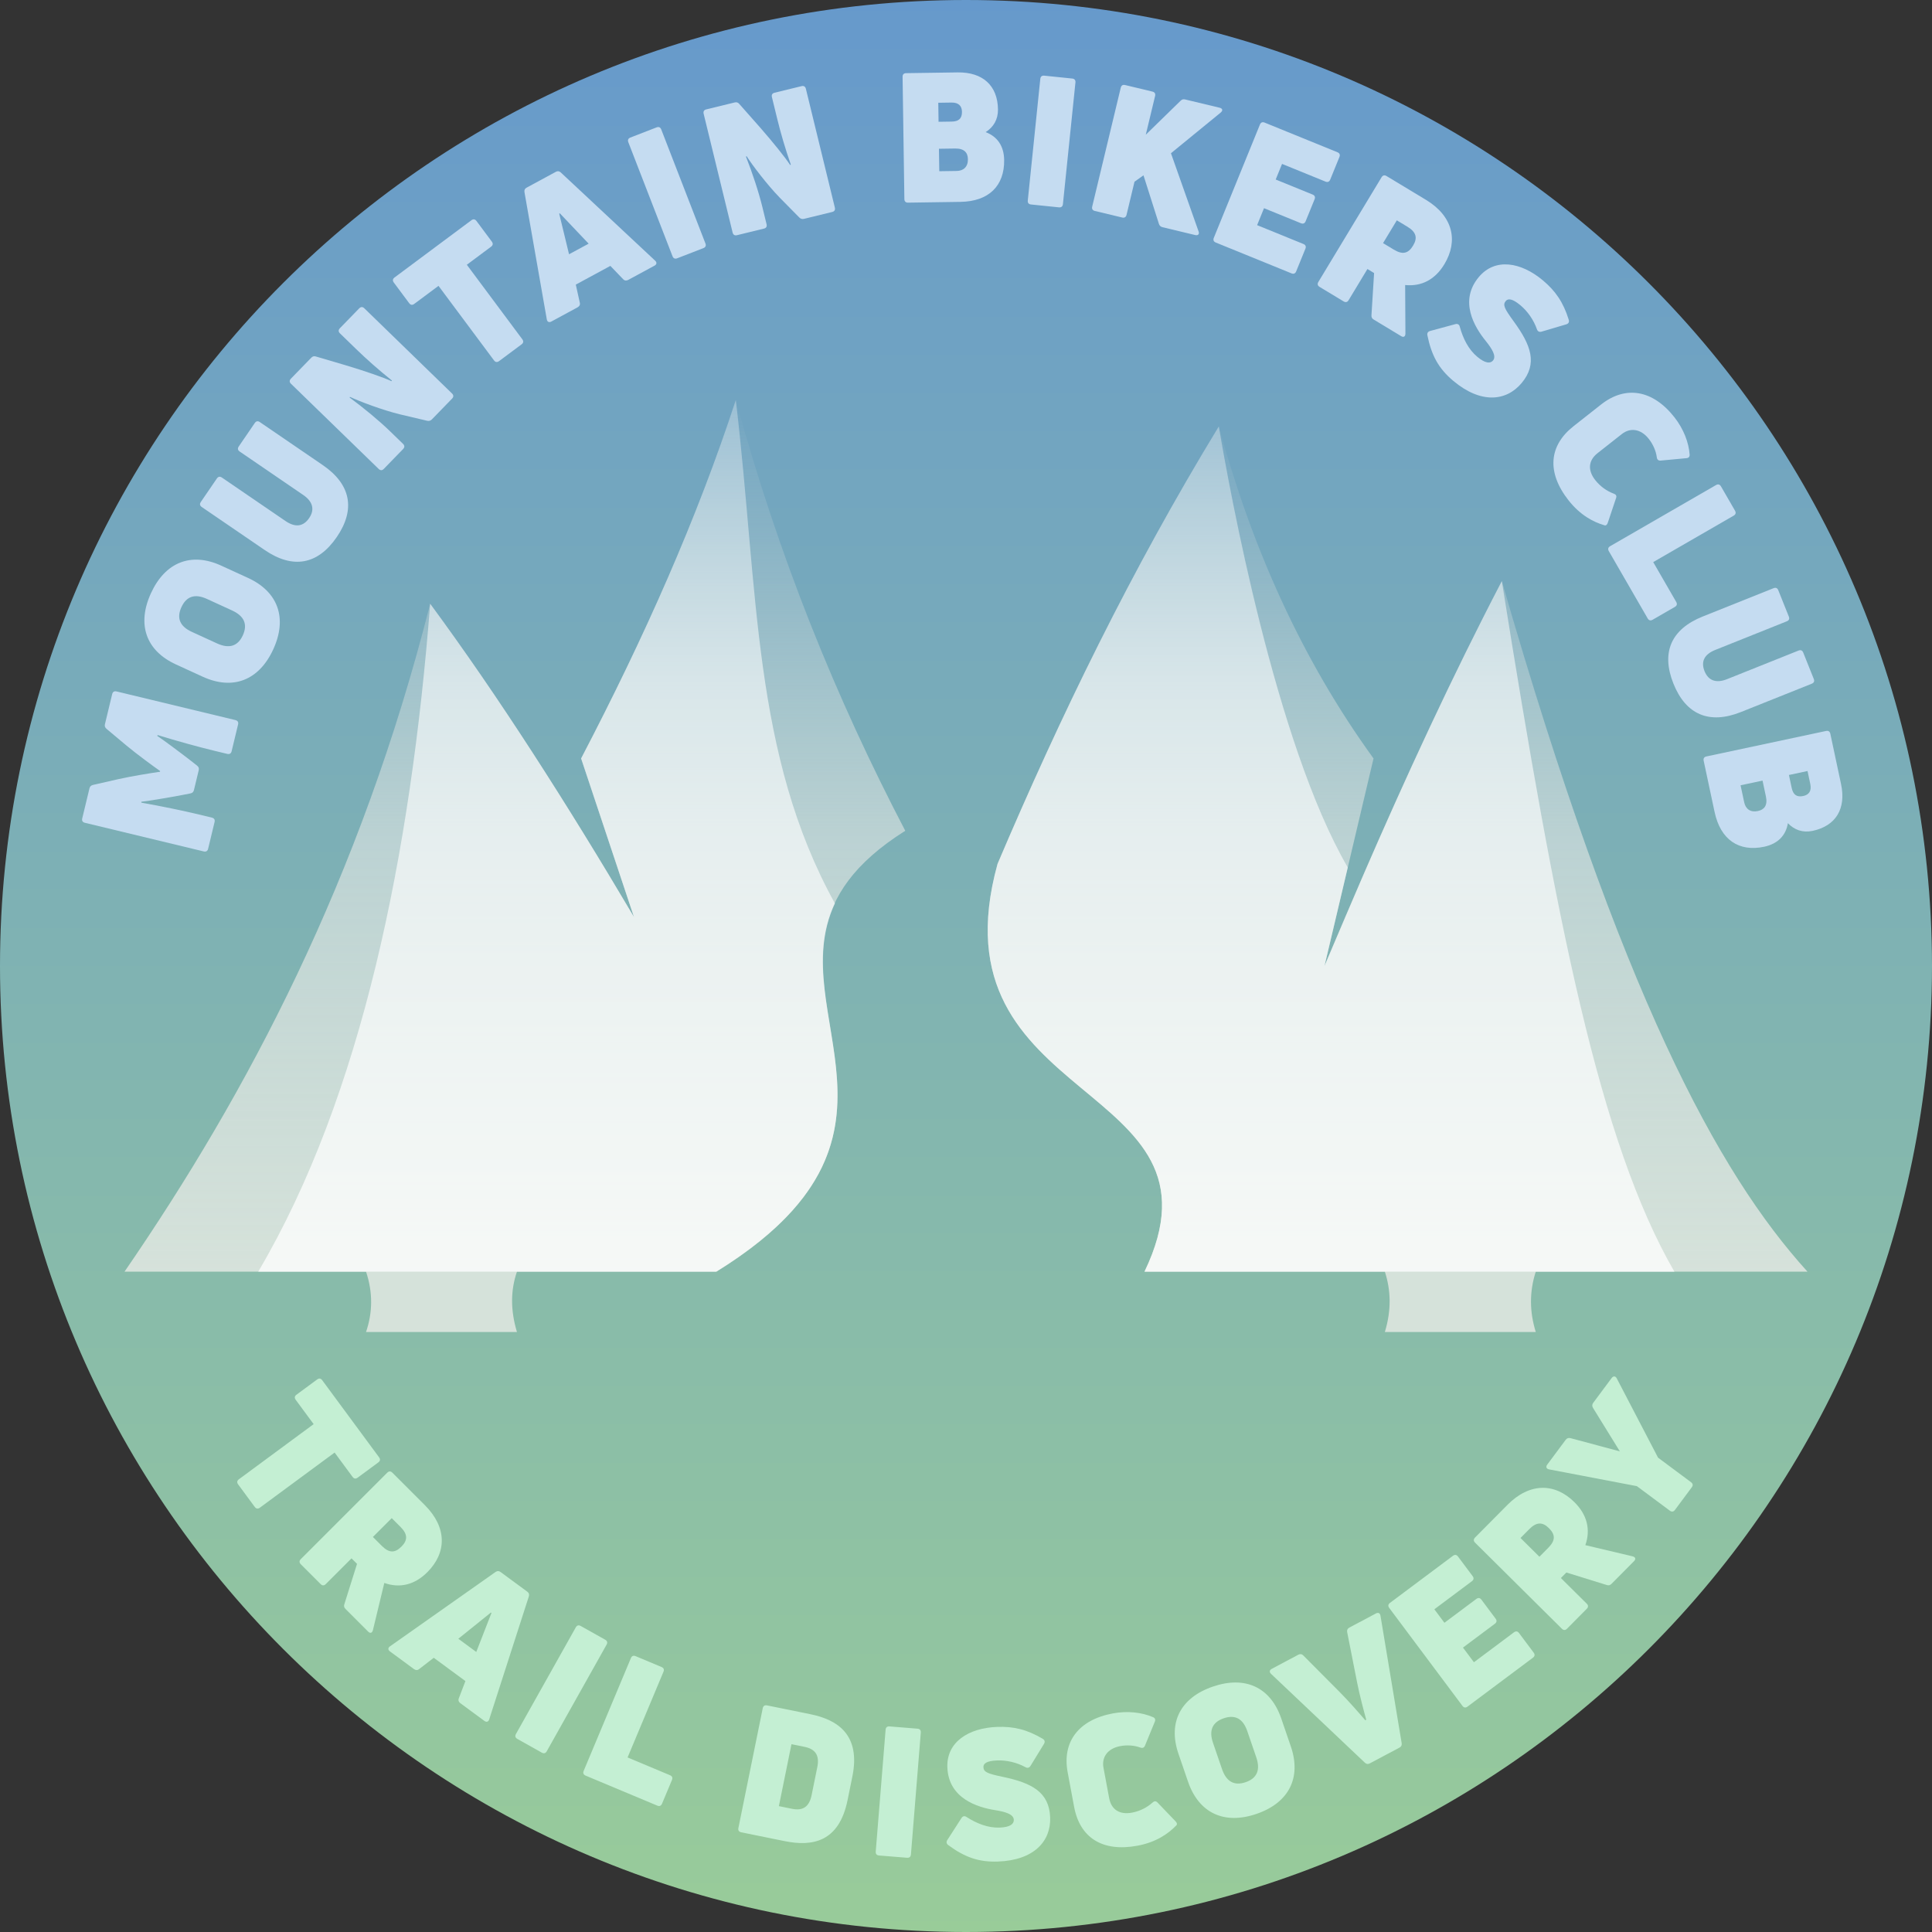 <?xml version="1.0" encoding="UTF-8" standalone="no"?><!DOCTYPE svg PUBLIC "-//W3C//DTD SVG 1.1//EN" "http://www.w3.org/Graphics/SVG/1.1/DTD/svg11.dtd"><svg width="100%" height="100%" viewBox="0 0 512 512" version="1.1" xmlns="http://www.w3.org/2000/svg" xmlns:xlink="http://www.w3.org/1999/xlink" xml:space="preserve" xmlns:serif="http://www.serif.com/" style="fill-rule:evenodd;clip-rule:evenodd;stroke-linejoin:round;stroke-miterlimit:1.414;"><rect x="0" y="0" width="512" height="512" fill="#333333" stroke="none"/><rect id="App-Icon---Flat-for-SVG" serif:id="App Icon - Flat for SVG" x="0" y="0" width="512" height="512" style="fill:none;"/><path d="M512,256c-0.136,141.427 -114.794,256 -256,256c-141.29,0 -256,-114.71 -256,-256c0,-141.29 114.71,-256 256,-256c141.206,0 255.864,114.573 256,256l0,0Z" style="fill:url(#_Linear1);"/><g id="Icon"><g><path id="Background" d="M264.357,228.929c16.622,-39.079 35.43,-77.828 58.643,-115.929c8.76,32.11 21.919,61.666 41,88l-13,55c14.882,-35.486 30.217,-69.747 47,-102c31.527,109.487 57.218,156.788 81,183l-72,0c-1.723,5.31 -1.67,10.63 0,16l-40,0c1.809,-5.949 1.563,-11.188 0,-16l-63.666,0c24.461,-51.074 -56.916,-43.188 -38.977,-108.071Zm-127.357,124.071l-40,0c1.781,-5.225 1.826,-10.561 0,-16l-64,0c32.593,-47.409 62.501,-103.918 81,-177c18.272,24.803 36.275,53.029 54,83l-14,-42c16.804,-32.205 30.753,-63.618 41,-95c11.265,41.342 26.618,79.184 44.906,114.163c-54.971,34.589 19.896,73.609 -50.028,116.837l-52.878,0c-1.692,4.923 -1.749,10.186 0,16Z" style="fill:url(#_Linear2);"/><path id="Foreground" d="M189.795,337l-121.359,0c27.501,-46.618 40.432,-110.866 45.564,-177c18.272,24.803 36.275,53.029 54,83l-14,-42c16.787,-32.17 30.724,-63.552 41,-95c6.024,50.841 4.439,93.89 26.261,133.413c-13.92,29.654 25.897,62.239 -31.466,97.587Zm74.559,-108.032c16.593,-39.048 35.397,-77.793 58.646,-115.968c2.806,16.664 15.008,83.963 34.175,116.877l-6.175,26.123l9.828,-23.013c11.796,-27.286 24.04,-53.751 37.172,-78.987c14.435,90.507 25.897,148.693 45.73,183l-140.441,0c24.556,-51.075 -56.848,-43.169 -38.935,-108.032Z" style="fill:url(#_Linear3);"/></g></g><g id="Text"><g><g><g><path d="M85.393,365.772c-0.37,-0.502 -0.84,-0.573 -1.342,-0.203l-5.486,4.046c-0.502,0.37 -0.573,0.84 -0.202,1.342l4.758,6.451l-19.816,14.617c-0.503,0.371 -0.574,0.84 -0.203,1.343l4.416,5.987c0.371,0.502 0.84,0.573 1.343,0.203l19.816,-14.617l4.758,6.451c0.371,0.502 0.841,0.573 1.343,0.203l5.485,-4.046c0.502,-0.371 0.573,-0.841 0.203,-1.343l-15.073,-20.434Z" style="fill:#c4efd3;fill-rule:nonzero;"/><path d="M97.568,432.396c0.543,0.543 1.052,0.373 1.255,-0.374l3.021,-12.524c4.107,1.459 8.044,0.509 11.404,-2.851c5.159,-5.159 5.261,-11.846 -0.644,-17.751l-8.622,-8.621c-0.441,-0.442 -0.916,-0.442 -1.357,0l-22.91,22.91c-0.442,0.441 -0.442,0.916 0,1.358l5.26,5.26c0.442,0.442 0.917,0.442 1.358,0l6.822,-6.822l1.46,1.46l-3.36,10.691c-0.17,0.509 -0.068,0.883 0.305,1.256l6.008,6.008Zm8.587,-27.73c1.934,1.934 1.9,3.53 0.237,5.193c-1.765,1.765 -3.292,1.731 -5.227,-0.204l-2.342,-2.342l4.99,-4.989l2.342,2.342Z" style="fill:#c4efd3;fill-rule:nonzero;"/><path d="M109.707,442.325c0.425,0.313 0.915,0.376 1.372,-0.003l3.871,-2.992l8.389,6.173l-1.744,4.557c-0.225,0.549 -0.02,0.999 0.406,1.312l6.379,4.694c0.541,0.398 1.068,0.249 1.273,-0.434l10.494,-32.564c0.158,-0.539 0.03,-0.932 -0.395,-1.245l-7.114,-5.234c-0.425,-0.313 -0.838,-0.319 -1.306,-0.008l-27.969,19.705c-0.591,0.399 -0.577,0.946 -0.035,1.345l6.379,4.694Zm20.379,-14.98l0.155,0.114l-4.025,10.328l-4.755,-3.499l8.625,-6.943Z" style="fill:#c4efd3;fill-rule:nonzero;"/><path d="M160.753,435.849c0.306,-0.544 0.177,-1.001 -0.367,-1.307l-6.488,-3.641c-0.544,-0.306 -1.001,-0.177 -1.307,0.367l-15.858,28.254c-0.306,0.544 -0.177,1.001 0.367,1.307l6.488,3.641c0.544,0.306 1.001,0.177 1.307,-0.367l15.858,-28.254Z" style="fill:#c4efd3;fill-rule:nonzero;"/><path d="M174.189,478.511c0.576,0.241 1.015,0.06 1.256,-0.515l2.633,-6.287c0.241,-0.576 0.061,-1.015 -0.515,-1.256l-11.245,-4.71l9.511,-22.713c0.241,-0.575 0.061,-1.015 -0.515,-1.256l-6.862,-2.874c-0.576,-0.241 -1.016,-0.061 -1.257,0.515l-12.514,29.885c-0.241,0.576 -0.061,1.016 0.514,1.257l18.994,7.954Z" style="fill:#c4efd3;fill-rule:nonzero;"/><path d="M207.956,487.921c7.244,1.472 14.383,0.327 16.658,-10.868l1.272,-6.256c2.237,-11.007 -3.851,-15.036 -11.095,-16.508l-11.524,-2.342c-0.612,-0.125 -1.008,0.138 -1.132,0.749l-6.453,31.751c-0.124,0.612 0.138,1.008 0.75,1.132l11.524,2.342Zm1.793,-25.693l3.481,0.707c2.822,0.574 4.003,2.234 3.372,5.339l-1.51,7.432c-0.65,3.198 -2.376,4.219 -5.198,3.645l-3.481,-0.707l3.336,-16.416Z" style="fill:#c4efd3;fill-rule:nonzero;"/><path d="M244.022,459.153c0.05,-0.622 -0.257,-0.984 -0.879,-1.035l-7.416,-0.6c-0.622,-0.051 -0.984,0.257 -1.034,0.879l-2.615,32.294c-0.05,0.622 0.257,0.984 0.879,1.035l7.416,0.6c0.622,0.051 0.984,-0.257 1.034,-0.879l2.615,-32.294Z" style="fill:#c4efd3;fill-rule:nonzero;"/><path d="M278.303,481.628c-0.248,-6.716 -4.9,-9.138 -12.5,-10.731c-4.066,-0.859 -5.137,-1.251 -5.187,-2.595c-0.034,-0.911 0.803,-1.662 3.633,-1.767c2.495,-0.092 5.207,0.529 7.511,1.789c0.54,0.316 1.015,0.155 1.333,-0.338l3.579,-5.847c0.316,-0.54 0.202,-1.017 -0.338,-1.333c-4.174,-2.488 -7.759,-3.316 -12.076,-3.157c-7.579,0.279 -13.446,4.002 -13.198,10.718c0.304,8.25 7.98,10.609 12.715,11.347c2.657,0.43 4.842,1.07 4.897,2.557c0.041,1.103 -0.984,1.958 -3.766,2.06c-3.07,0.113 -6.044,-1.074 -8.75,-2.799c-0.493,-0.366 -1.017,-0.251 -1.336,0.241l-3.77,5.855c-0.318,0.492 -0.253,0.97 0.241,1.336c4.395,3.248 8.141,4.551 13.178,4.365c9.593,-0.353 14.066,-5.418 13.834,-11.701Z" style="fill:#c4efd3;fill-rule:nonzero;"/><path d="M311.744,483.739c0.286,-0.297 0.16,-0.713 -0.259,-1.123l-4.729,-4.927c-0.428,-0.457 -0.861,-0.425 -1.319,0.002c-1.419,1.291 -3.333,2.284 -5.456,2.68c-3.208,0.6 -5.46,-0.737 -6.043,-3.851l-1.508,-8.068c-0.503,-2.689 1.005,-5.071 4.45,-5.715c1.793,-0.335 3.721,-0.207 5.295,0.377c0.628,0.225 1.035,0.051 1.269,-0.53l2.583,-6.294c0.242,-0.533 0.107,-0.996 -0.474,-1.229c-2.922,-1.261 -6.719,-1.723 -10.635,-0.991c-9.106,1.702 -13.482,7.55 -11.974,15.618l1.711,9.154c1.517,8.115 7.427,12.04 16.816,10.285c4.86,-0.909 8.108,-3.127 10.273,-5.388Z" style="fill:#c4efd3;fill-rule:nonzero;"/><path d="M342.082,462.813l-2.538,-7.4c-2.834,-8.264 -9.54,-11.393 -18.122,-8.45c-8.581,2.943 -11.954,9.53 -9.12,17.794l2.538,7.4c2.85,8.309 9.572,11.484 18.153,8.541c8.582,-2.944 11.939,-9.576 9.089,-17.885Zm-18.239,6.003l-2.382,-6.947c-1.122,-3.269 -0.2,-5.463 2.842,-6.506c3.042,-1.044 5.117,0.122 6.238,3.391l2.383,6.947c1.137,3.314 0.23,5.554 -2.812,6.597c-3.042,1.043 -5.132,-0.168 -6.269,-3.482Z" style="fill:#c4efd3;fill-rule:nonzero;"/><path d="M370.886,463.128c0.466,-0.248 0.65,-0.617 0.571,-1.174l-5.615,-33.764c-0.104,-0.706 -0.603,-0.93 -1.196,-0.615l-7.078,3.764c-0.466,0.248 -0.67,0.683 -0.549,1.216l2.633,13.334c0.64,3.247 1.708,7.3 2.416,9.859l-0.254,0.136c-1.726,-2.018 -4.489,-5.17 -6.824,-7.516l-9.583,-9.637c-0.375,-0.399 -0.849,-0.473 -1.316,-0.225l-7.077,3.764c-0.593,0.316 -0.687,0.855 -0.16,1.335l24.856,23.533c0.417,0.376 0.827,0.43 1.293,0.182l7.883,-4.192Z" style="fill:#c4efd3;fill-rule:nonzero;"/><path d="M387.703,436.628l8.458,-6.322c0.5,-0.374 0.568,-0.844 0.194,-1.344l-3.765,-5.036c-0.373,-0.5 -0.844,-0.568 -1.343,-0.194l-8.459,6.322l-2.672,-3.576l9.957,-7.443c0.5,-0.373 0.568,-0.844 0.195,-1.343l-3.88,-5.191c-0.374,-0.5 -0.844,-0.568 -1.344,-0.194l-16.685,12.472c-0.5,0.374 -0.568,0.844 -0.195,1.344l19.398,25.951c0.374,0.5 0.844,0.568 1.344,0.195l17.339,-12.961c0.5,-0.374 0.568,-0.844 0.195,-1.344l-3.88,-5.19c-0.374,-0.5 -0.844,-0.568 -1.344,-0.194l-10.611,7.931l-2.902,-3.883Z" style="fill:#c4efd3;fill-rule:nonzero;"/><path d="M433.048,413.704c0.541,-0.546 0.369,-1.054 -0.378,-1.255l-12.537,-2.969c1.443,-4.113 0.476,-8.046 -2.898,-11.393c-5.18,-5.137 -11.867,-5.212 -17.748,0.718l-8.586,8.656c-0.439,0.443 -0.437,0.918 0.006,1.358l23.004,22.816c0.443,0.44 0.918,0.438 1.357,-0.005l5.24,-5.283c0.439,-0.443 0.437,-0.918 -0.006,-1.357l-6.85,-6.795l1.453,-1.465l10.706,3.316c0.509,0.168 0.882,0.065 1.254,-0.31l5.983,-6.032Zm-27.765,-8.474c1.927,-1.942 3.522,-1.915 5.192,-0.259c1.772,1.758 1.745,3.285 -0.182,5.228l-2.332,2.351l-5.01,-4.968l2.332,-2.352Z" style="fill:#c4efd3;fill-rule:nonzero;"/><path d="M448.342,394.144c0.373,-0.501 0.304,-0.971 -0.197,-1.343l-8.742,-6.504l-10.939,-21.001c-0.338,-0.671 -0.924,-0.688 -1.354,-0.11l-4.899,6.585c-0.315,0.424 -0.314,0.904 -0.043,1.344l7.11,11.512l-13.07,-3.501c-0.499,-0.133 -0.96,0.003 -1.275,0.427l-4.899,6.585c-0.43,0.578 -0.245,1.134 0.494,1.266l23.259,4.441l8.742,6.504c0.501,0.372 0.971,0.303 1.344,-0.197l4.469,-6.008Z" style="fill:#c4efd3;fill-rule:nonzero;"/></g></g><g><g><path d="M56.862,217.838c0.146,-0.607 -0.102,-1.012 -0.709,-1.159l-3.406,-0.82c-4.153,-1.001 -10.078,-2.231 -15.29,-3.142l0.01,-0.244c2.082,-0.239 7.639,-1.171 11.056,-1.829l1.918,-0.377c0.569,-0.11 0.835,-0.392 0.958,-0.905l1.26,-5.226c0.123,-0.514 0.015,-0.885 -0.442,-1.242l-1.535,-1.21c-2.743,-2.142 -7.265,-5.503 -9.01,-6.664l0.103,-0.222c5.055,1.564 10.889,3.167 15.042,4.168l3.407,0.821c0.607,0.146 1.012,-0.102 1.158,-0.708l1.709,-7.093c0.147,-0.607 -0.101,-1.012 -0.708,-1.159l-31.498,-7.59c-0.607,-0.146 -1.012,0.102 -1.159,0.708l-1.922,7.98c-0.124,0.513 0.03,0.896 0.441,1.242l5.3,4.437c2.755,2.293 7.078,5.458 8.894,6.735l-0.045,0.187c-2.198,0.309 -7.488,1.158 -10.986,1.944l-6.739,1.536c-0.523,0.121 -0.835,0.392 -0.959,0.905l-1.922,7.979c-0.147,0.607 0.101,1.012 0.708,1.159l31.498,7.59c0.607,0.146 1.012,-0.102 1.158,-0.708l1.71,-7.093Z" style="fill:#c5dcf1;fill-rule:nonzero;"/><path d="M65.728,153.155l-7.112,-3.26c-7.941,-3.64 -14.83,-0.937 -18.611,7.31c-3.78,8.246 -1.332,15.23 6.61,18.87l7.112,3.261c7.985,3.66 14.918,0.977 18.698,-7.27c3.78,-8.246 1.288,-15.25 -6.697,-18.911Zm-8.219,17.354l-6.676,-3.06c-3.141,-1.441 -4.096,-3.621 -2.756,-6.544c1.341,-2.924 3.615,-3.623 6.757,-2.183l6.676,3.06c3.185,1.46 4.183,3.66 2.843,6.584c-1.34,2.923 -3.659,3.603 -6.844,2.143Z" style="fill:#c5dcf1;fill-rule:nonzero;"/><path d="M85.537,123.255l-16.683,-11.403c-0.515,-0.352 -0.982,-0.264 -1.334,0.251l-4.253,6.222c-0.352,0.515 -0.264,0.982 0.251,1.334l16.842,11.511c2.576,1.761 3.084,3.91 1.567,6.129c-1.571,2.299 -3.704,2.527 -6.28,0.767l-16.842,-11.512c-0.515,-0.352 -0.982,-0.264 -1.334,0.251l-4.252,6.222c-0.353,0.515 -0.265,0.982 0.25,1.334l16.684,11.403c7.45,5.092 14.067,3.917 19.105,-3.454c5.011,-7.331 3.729,-13.963 -3.721,-19.055Z" style="fill:#c5dcf1;fill-rule:nonzero;"/><path d="M106.83,118.994c0.435,-0.448 0.428,-0.923 -0.019,-1.358l-3.306,-3.211c-3.098,-3.01 -7.083,-6.278 -10.858,-9.075l0.099,-0.171c2.564,1.219 8.639,3.507 13.238,4.628l7.187,1.695c0.477,0.129 0.917,0.02 1.285,-0.358l5.351,-5.509c0.435,-0.448 0.428,-0.923 -0.02,-1.358l-23.24,-22.575c-0.448,-0.435 -0.923,-0.428 -1.358,0.02l-5.117,5.267c-0.434,0.448 -0.428,0.923 0.02,1.358l4.235,4.114c2.823,2.742 5.987,5.548 9.524,8.382l-0.099,0.171c-2.119,-0.988 -7.134,-2.714 -12.111,-4.203l-7.909,-2.33c-0.512,-0.162 -0.884,-0.055 -1.252,0.324l-5.384,5.543c-0.435,0.448 -0.428,0.923 0.019,1.358l23.241,22.575c0.447,0.435 0.923,0.428 1.357,-0.019l5.117,-5.268Z" style="fill:#c5dcf1;fill-rule:nonzero;"/><path d="M104.56,73.533c-0.501,0.373 -0.57,0.843 -0.197,1.343l4.071,5.467c0.372,0.501 0.842,0.57 1.343,0.197l6.429,-4.787l14.706,19.75c0.373,0.501 0.843,0.57 1.343,0.197l5.968,-4.443c0.5,-0.373 0.569,-0.843 0.196,-1.343l-14.705,-19.751l6.429,-4.787c0.501,-0.373 0.57,-0.843 0.197,-1.344l-4.07,-5.467c-0.373,-0.5 -0.843,-0.569 -1.344,-0.196l-20.366,15.164Z" style="fill:#c5dcf1;fill-rule:nonzero;"/><path d="M153.068,81.444c0.464,-0.251 0.73,-0.668 0.582,-1.243l-1.058,-4.776l9.159,-4.961l3.379,3.519c0.401,0.438 0.896,0.444 1.36,0.192l6.964,-3.771c0.591,-0.32 0.681,-0.86 0.15,-1.337l-24.991,-23.366c-0.421,-0.373 -0.83,-0.424 -1.295,-0.173l-7.766,4.206c-0.464,0.252 -0.645,0.623 -0.563,1.178l5.913,33.699c0.109,0.705 0.611,0.925 1.201,0.605l6.965,-3.772Zm-4.871,-24.819l0.169,-0.092l7.629,8.041l-5.191,2.812l-2.607,-10.761Z" style="fill:#c5dcf1;fill-rule:nonzero;"/><path d="M175.239,34.308c-0.225,-0.581 -0.66,-0.773 -1.242,-0.548l-6.937,2.689c-0.582,0.225 -0.774,0.66 -0.548,1.242l11.708,30.21c0.225,0.582 0.66,0.774 1.242,0.549l6.937,-2.689c0.582,-0.225 0.774,-0.66 0.548,-1.242l-11.708,-30.211Z" style="fill:#c5dcf1;fill-rule:nonzero;"/><path d="M202.445,60.587c0.606,-0.147 0.853,-0.553 0.705,-1.16l-1.091,-4.476c-1.024,-4.197 -2.66,-9.085 -4.37,-13.46l0.175,-0.093c1.523,2.396 5.452,7.564 8.75,10.959l5.185,5.258c0.336,0.362 0.766,0.505 1.279,0.38l7.461,-1.82c0.606,-0.148 0.853,-0.554 0.705,-1.16l-7.676,-31.478c-0.148,-0.606 -0.554,-0.853 -1.16,-0.705l-7.135,1.74c-0.606,0.148 -0.853,0.554 -0.705,1.16l1.398,5.736c0.933,3.824 2.12,7.882 3.609,12.164l-0.175,0.092c-1.27,-1.964 -4.599,-6.092 -8.022,-10.001l-5.459,-6.178c-0.347,-0.409 -0.719,-0.516 -1.232,-0.391l-7.508,1.831c-0.606,0.147 -0.853,0.554 -0.705,1.16l7.676,31.477c0.148,0.606 0.554,0.853 1.16,0.705l7.135,-1.74Z" style="fill:#c5dcf1;fill-rule:nonzero;"/><path d="M264.474,28.967c-0.093,-6.287 -4.034,-9.878 -10.705,-9.78l-13.631,0.2c-0.623,0.009 -0.955,0.35 -0.945,0.974l0.475,32.396c0.009,0.624 0.35,0.955 0.974,0.946l13.87,-0.203c7.535,-0.111 11.699,-4.252 11.599,-11.116c-0.055,-3.695 -1.82,-6.214 -4.909,-7.368c2.093,-1.327 3.311,-3.361 3.272,-6.049Zm-15.553,16.406l-0.088,-5.952l4.272,-0.062c2.448,-0.036 3.376,1.102 3.402,2.83c0.029,2.016 -1.155,3.089 -2.979,3.116l-4.607,0.068Zm6.009,-15.738c0.026,1.776 -0.874,2.557 -2.698,2.584l-3.504,0.051l-0.074,-5.039l3.504,-0.052c1.92,-0.028 2.75,0.92 2.772,2.456Z" style="fill:#c5dcf1;fill-rule:nonzero;"/><path d="M285.001,21.865c0.064,-0.621 -0.236,-0.989 -0.857,-1.053l-7.401,-0.762c-0.62,-0.064 -0.989,0.236 -1.053,0.857l-3.316,32.23c-0.064,0.621 0.236,0.989 0.857,1.053l7.401,0.761c0.62,0.064 0.989,-0.235 1.053,-0.856l3.316,-32.23Z" style="fill:#c5dcf1;fill-rule:nonzero;"/><path d="M297.387,57.644c0.607,0.146 1.012,-0.103 1.158,-0.709l2.107,-8.775l2.383,-1.699l4.077,12.827c0.133,0.476 0.45,0.799 0.963,0.923l8.682,2.084c0.746,0.18 1.15,-0.266 0.875,-0.974l-7.317,-20.713l13.207,-10.799c0.623,-0.541 0.455,-1.075 -0.291,-1.255l-9.102,-2.185c-0.513,-0.124 -0.873,-0.062 -1.266,0.337l-9.218,8.992l2.466,-10.268c0.145,-0.606 -0.103,-1.012 -0.71,-1.157l-7.234,-1.738c-0.607,-0.145 -1.012,0.103 -1.158,0.71l-7.565,31.504c-0.146,0.607 0.102,1.012 0.709,1.157l7.234,1.738Z" style="fill:#c5dcf1;fill-rule:nonzero;"/><path d="M334.977,55.175l9.781,3.982c0.577,0.235 1.015,0.051 1.251,-0.527l2.371,-5.824c0.235,-0.578 0.05,-1.016 -0.528,-1.251l-9.78,-3.982l1.683,-4.134l11.514,4.687c0.578,0.235 1.016,0.051 1.251,-0.527l2.444,-6.002c0.235,-0.578 0.05,-1.016 -0.527,-1.251l-19.295,-7.854c-0.578,-0.236 -1.016,-0.051 -1.251,0.527l-12.216,30.008c-0.236,0.578 -0.051,1.016 0.527,1.251l20.05,8.163c0.578,0.235 1.016,0.051 1.251,-0.527l2.443,-6.002c0.236,-0.578 0.051,-1.016 -0.527,-1.251l-12.27,-4.995l1.828,-4.491Z" style="fill:#c5dcf1;fill-rule:nonzero;"/><path d="M371.322,89.083c0.657,0.397 1.111,0.11 1.129,-0.664l-0.071,-12.883c4.337,0.432 7.931,-1.435 10.387,-5.503c3.771,-6.246 2.266,-12.762 -4.883,-17.079l-10.438,-6.301c-0.534,-0.323 -0.995,-0.209 -1.318,0.325l-16.746,27.737c-0.322,0.534 -0.209,0.995 0.326,1.318l6.369,3.845c0.534,0.323 0.995,0.209 1.318,-0.325l4.987,-8.26l1.766,1.067l-0.697,11.186c-0.043,0.534 0.146,0.873 0.598,1.145l7.273,4.392Zm1.685,-28.98c2.342,1.414 2.692,2.971 1.476,4.984c-1.29,2.137 -2.781,2.47 -5.123,1.056l-2.835,-1.712l3.647,-6.04l2.835,1.712Z" style="fill:#c5dcf1;fill-rule:nonzero;"/><path d="M403.245,101.512c4.314,-5.152 2.482,-10.067 -2.093,-16.34c-2.445,-3.362 -2.977,-4.371 -2.114,-5.401c0.586,-0.7 1.71,-0.697 3.882,1.121c1.913,1.603 3.512,3.881 4.379,6.359c0.189,0.597 0.649,0.795 1.215,0.643l6.574,-1.945c0.597,-0.189 0.832,-0.619 0.642,-1.216c-1.433,-4.643 -3.54,-7.66 -6.852,-10.433c-5.814,-4.869 -12.664,-6.035 -16.978,-0.883c-5.301,6.33 -1.181,13.223 1.84,16.942c1.685,2.1 2.878,4.039 1.923,5.18c-0.709,0.846 -2.042,0.794 -4.177,-0.994c-2.355,-1.972 -3.768,-4.845 -4.621,-7.939c-0.121,-0.602 -0.588,-0.868 -1.153,-0.715l-6.722,1.821c-0.566,0.152 -0.837,0.551 -0.716,1.154c1.088,5.355 2.997,8.832 6.861,12.068c7.36,6.164 14.073,5.399 18.11,0.578Z" style="fill:#c5dcf1;fill-rule:nonzero;"/><path d="M425.228,139.217c0.397,0.115 0.707,-0.19 0.876,-0.751l2.172,-6.475c0.207,-0.59 -0.022,-0.96 -0.613,-1.167c-1.801,-0.658 -3.568,-1.894 -4.905,-3.591c-2.019,-2.565 -1.878,-5.18 0.611,-7.14l6.449,-5.077c2.15,-1.692 4.96,-1.46 7.127,1.293c1.128,1.433 1.909,3.201 2.121,4.867c0.092,0.66 0.435,0.94 1.058,0.878l6.774,-0.63c0.585,-0.033 0.932,-0.367 0.87,-0.99c-0.238,-3.173 -1.589,-6.752 -4.053,-9.882c-5.731,-7.279 -12.941,-8.445 -19.39,-3.368l-7.317,5.76c-6.487,5.107 -7.224,12.163 -1.316,19.668c3.058,3.885 6.53,5.734 9.536,6.605Z" style="fill:#c5dcf1;fill-rule:nonzero;"/><path d="M436.65,163.889c0.312,0.541 0.771,0.664 1.311,0.352l5.903,-3.408c0.541,-0.312 0.664,-0.771 0.352,-1.311l-6.096,-10.559l21.325,-12.311c0.541,-0.312 0.664,-0.771 0.352,-1.312l-3.72,-6.443c-0.312,-0.541 -0.771,-0.664 -1.311,-0.352l-28.06,16.199c-0.541,0.312 -0.664,0.771 -0.352,1.312l10.296,17.833Z" style="fill:#c5dcf1;fill-rule:nonzero;"/><path d="M461.376,188.691l18.763,-7.504c0.58,-0.232 0.767,-0.669 0.535,-1.248l-2.799,-6.997c-0.231,-0.579 -0.668,-0.767 -1.247,-0.535l-18.942,7.576c-2.896,1.158 -4.964,0.383 -5.963,-2.113c-1.033,-2.585 -0.035,-4.483 2.862,-5.642l18.941,-7.576c0.579,-0.231 0.767,-0.668 0.535,-1.248l-2.799,-6.997c-0.231,-0.579 -0.668,-0.766 -1.247,-0.534l-18.763,7.504c-8.379,3.351 -11.089,9.501 -7.774,17.791c3.298,8.245 9.52,10.874 17.898,7.523Z" style="fill:#c5dcf1;fill-rule:nonzero;"/><path d="M480.38,220.184c6.15,-1.31 8.908,-5.873 7.517,-12.398l-2.84,-13.333c-0.13,-0.611 -0.528,-0.869 -1.139,-0.739l-31.689,6.75c-0.61,0.13 -0.869,0.529 -0.739,1.139l2.891,13.568c1.57,7.371 6.44,10.652 13.154,9.222c3.615,-0.77 5.743,-2.991 6.276,-6.245c1.708,1.795 3.94,2.596 6.569,2.036Zm-19.112,-12.075l5.822,-1.24l0.89,4.178c0.51,2.394 -0.427,3.526 -2.117,3.886c-1.972,0.42 -3.254,-0.533 -3.634,-2.317l-0.961,-4.507Zm16.605,2.843c-1.737,0.37 -2.678,-0.362 -3.058,-2.146l-0.73,-3.427l4.929,-1.05l0.73,3.427c0.4,1.877 -0.369,2.876 -1.871,3.196Z" style="fill:#c5dcf1;fill-rule:nonzero;"/></g></g></g></g><defs><linearGradient id="_Linear1" x1="0" y1="0" x2="1" y2="0" gradientUnits="userSpaceOnUse" gradientTransform="matrix(3.1351e-14,-512,512,3.1351e-14,96,512)"><stop offset="0" style="stop-color:#9c9;stop-opacity:1"/><stop offset="1" style="stop-color:#69c;stop-opacity:1"/></linearGradient><linearGradient id="_Linear2" x1="0" y1="0" x2="1" y2="0" gradientUnits="userSpaceOnUse" gradientTransform="matrix(1.41447e-14,-231,231,1.41447e-14,390,337)"><stop offset="0" style="stop-color:#f2f0ec;stop-opacity:0.733"/><stop offset="0.49" style="stop-color:#f2f0ec;stop-opacity:0.541"/><stop offset="1" style="stop-color:#f2f0ec;stop-opacity:0"/></linearGradient><linearGradient id="_Linear3" x1="0" y1="0" x2="1" y2="0" gradientUnits="userSpaceOnUse" gradientTransform="matrix(1.89208e-14,-309,309,1.89208e-14,343,337)"><stop offset="0" style="stop-color:#fff;stop-opacity:0.769"/><stop offset="0.5" style="stop-color:#fff;stop-opacity:0.579"/><stop offset="1" style="stop-color:#fff;stop-opacity:0"/></linearGradient></defs></svg>